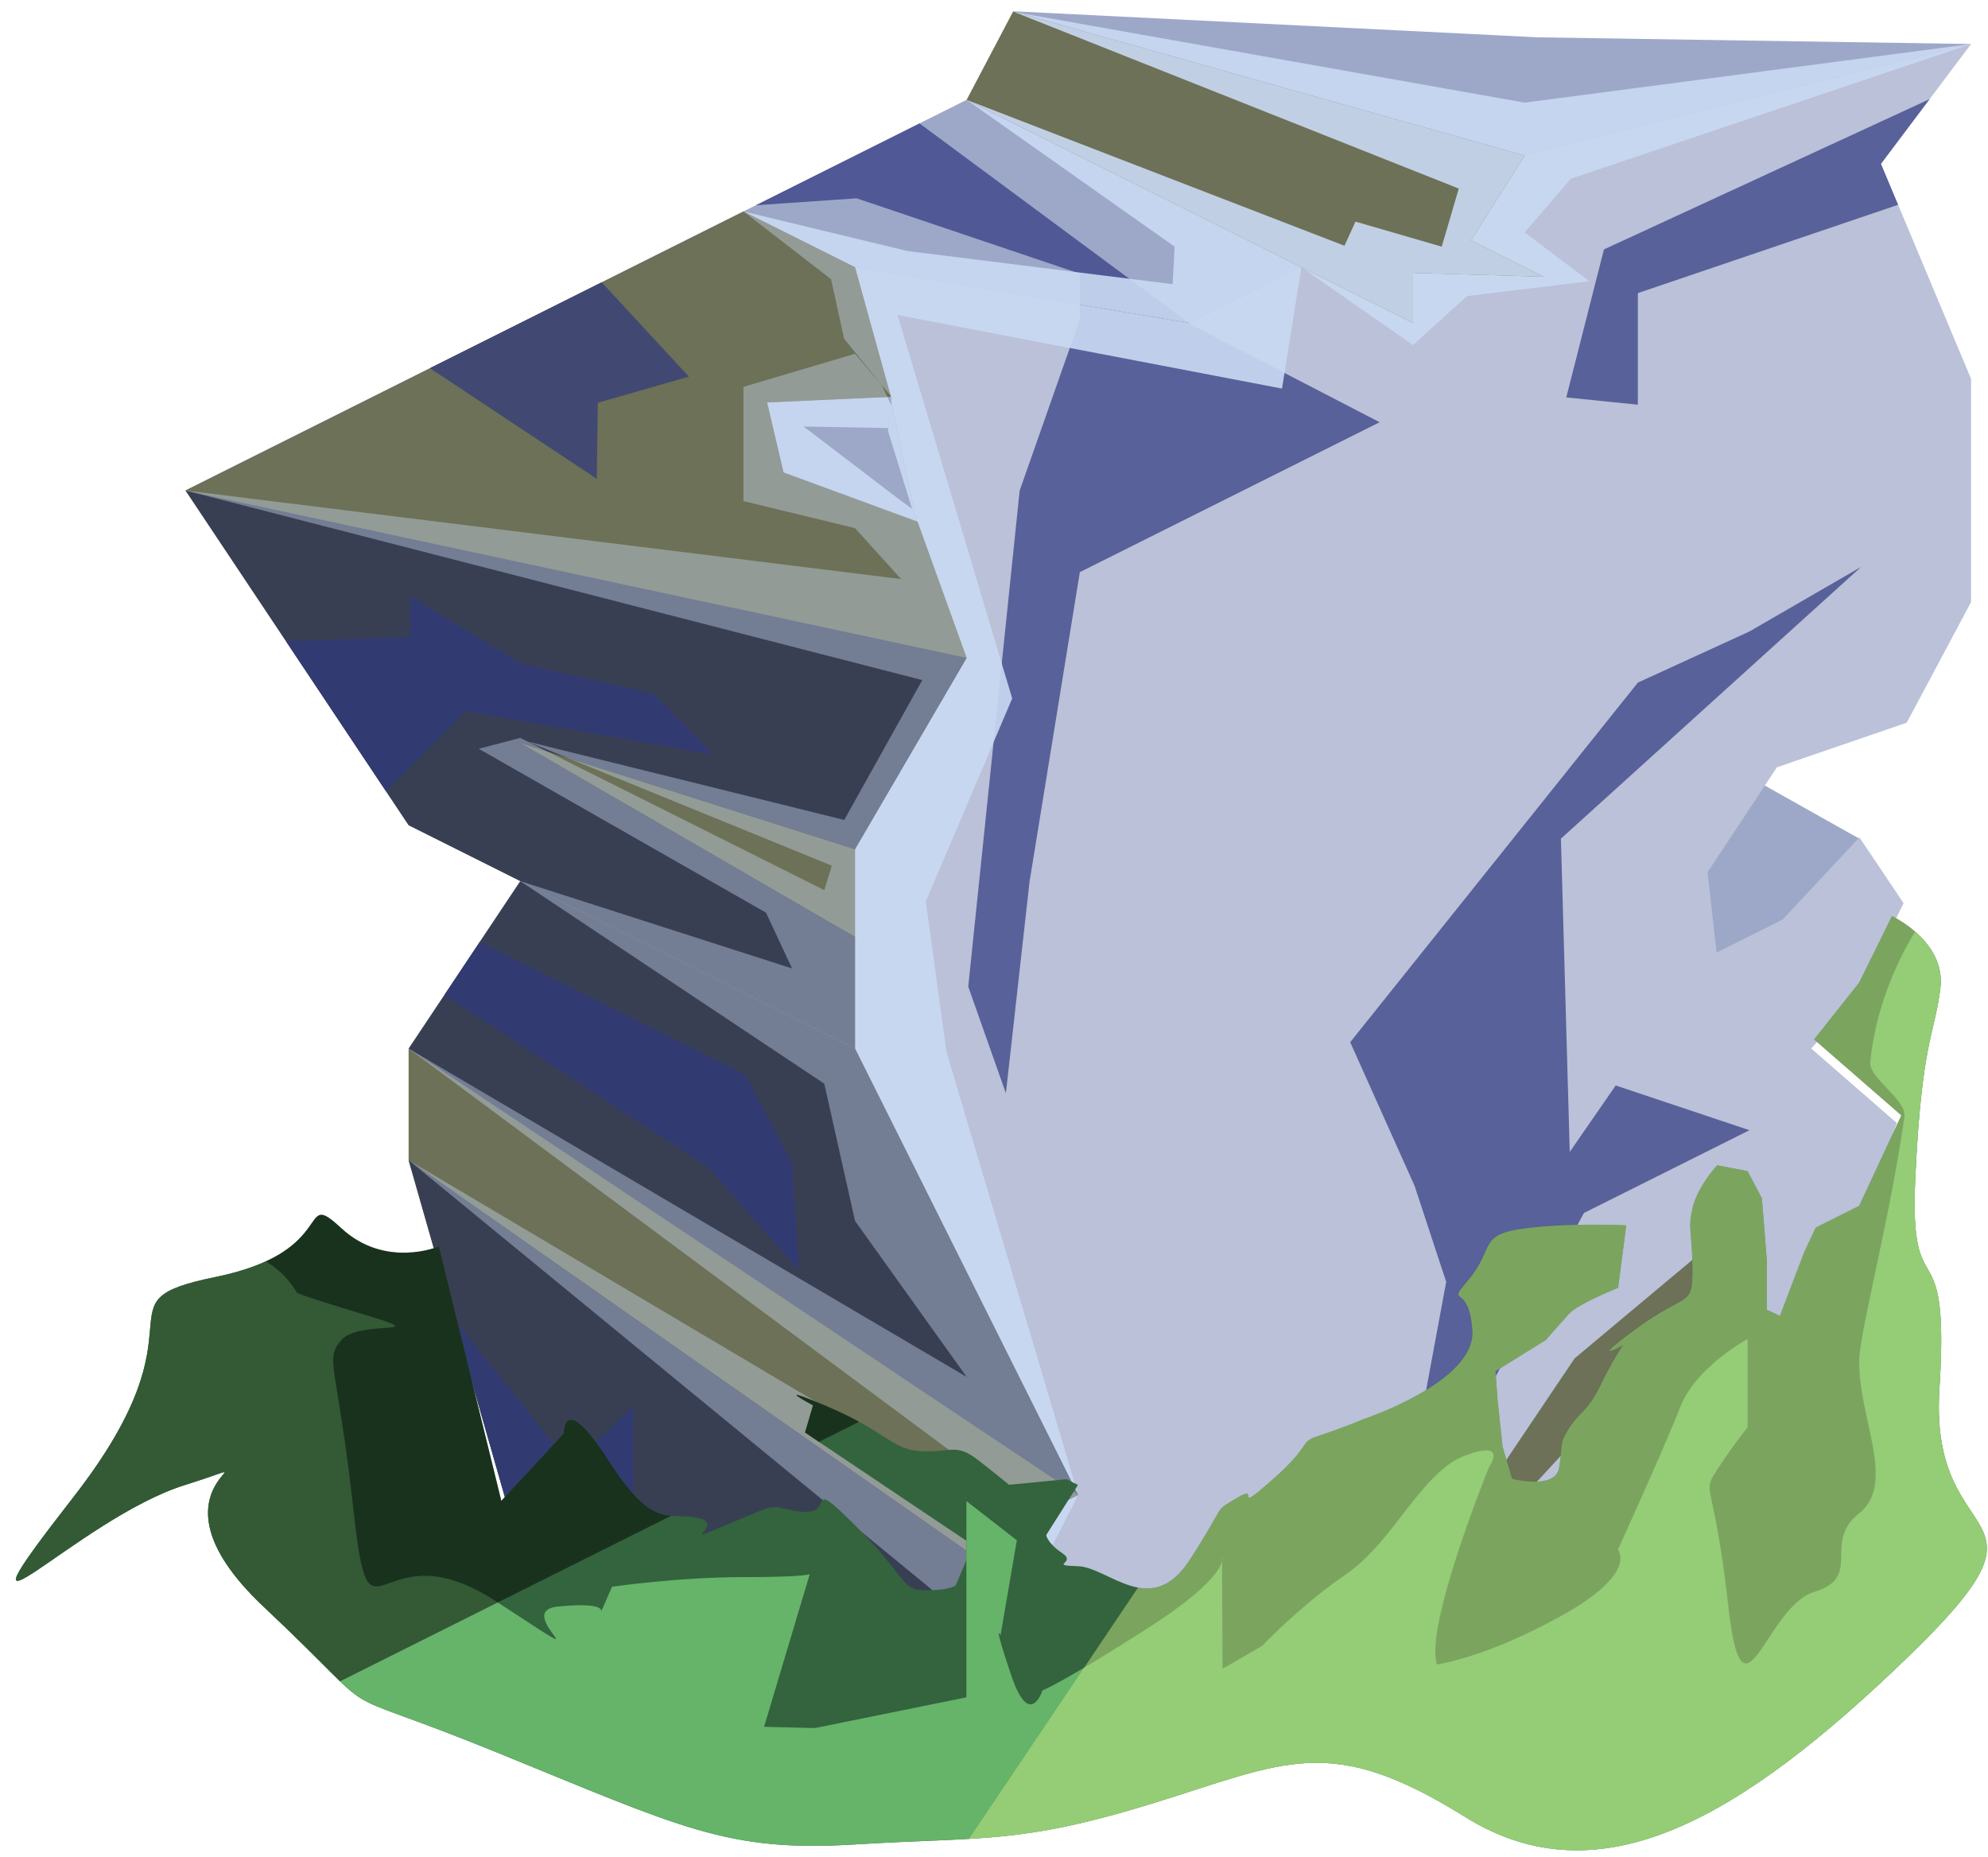 <?xml version="1.0" encoding="UTF-8" standalone="no"?><!DOCTYPE svg PUBLIC "-//W3C//DTD SVG 1.1//EN" "http://www.w3.org/Graphics/SVG/1.1/DTD/svg11.dtd"><svg width="100%" height="100%" viewBox="0 0 91 85" version="1.1" xmlns="http://www.w3.org/2000/svg" xmlns:xlink="http://www.w3.org/1999/xlink" xml:space="preserve" xmlns:serif="http://www.serif.com/" style="fill-rule:evenodd;clip-rule:evenodd;stroke-linejoin:round;stroke-miterlimit:1.414;"><g id="Runestone_grass_runes_4"><g id="F_Runestone_runes_4"><g><g><path d="M70.401,1.709l19.823,0.306l-20.435,5.108l-23.435,-6.609l24.047,1.195Z" style="fill:#9da8c9;"/><clipPath id="_clip1"><path d="M70.401,1.709l19.823,0.306l-20.435,5.108l-23.435,-6.609l24.047,1.195Z"/></clipPath><g clip-path="url(#_clip1)"><path d="M46.428,0.551l23.361,4.147l20.435,-2.683l-18.32,6.165l-2.115,2.453l2.953,2.237l-5.594,0.683l-2.467,2.241l-5.109,-3.562l-0.889,5.553l-17.597,-3.367l5.247,17.548l-3.954,9.296l0.944,6.876l6.032,20.288l-2.081,4.067l0.64,5.429l-24.101,-6.942l20.434,3.567l-1.613,-1.807l-23.93,-19.64l24.705,14.651l1.548,-0.258l-26.253,-19.501l25.543,15.028l-5.109,-7.14l-1.407,-6.28l-13.918,-9.271l12.442,3.996l-1.19,-2.552l-13.152,-7.503l1.9,-0.497l13.918,6.967l0.344,-1.118l-13.931,-5.683l14.501,3.589l3.571,-6.401l-33.729,-8.678l32.759,4.054l-2.108,-2.33l-5.108,-1.238l0,-5.23l5.108,-1.514l1.699,1.999l-0.177,1.401l-3.876,-0.07l4.298,3.277l0.67,0.493l-1.11,-3.583l0.151,-1.17l-0.431,-0.908l-1.725,-2.127l-0.595,-2.723l-4.012,-3.102l7.516,1.812l12.133,1.516l0.088,-1.718l-9.52,-6.719l17.295,6.678l0.505,-1.104l3.947,1.145l0.78,-2.657l-20.346,-8.08Z" style="fill:#cadaf3;fill-opacity:0.9;"/></g><path d="M69.789,68.426l-5.108,-2.555l10.217,-15.325l5.87,4.799l-3.315,6.695l-7.664,6.386Z" style="fill:#6c7157;"/><clipPath id="_clip2"><path d="M69.789,68.426l-5.108,-2.555l10.217,-15.325l5.87,4.799l-3.315,6.695l-7.664,6.386Z"/></clipPath><g clip-path="url(#_clip2)"><path d="M46.428,0.551l23.361,4.147l20.435,-2.683l-18.32,6.165l-2.115,2.453l2.953,2.237l-5.594,0.683l-2.467,2.241l-5.109,-3.562l-0.889,5.553l-17.597,-3.367l5.247,17.548l-3.954,9.296l0.944,6.876l6.032,20.288l-2.081,4.067l0.64,5.429l-24.101,-6.942l20.434,3.567l-1.613,-1.807l-23.93,-19.64l24.705,14.651l1.548,-0.258l-26.253,-19.501l25.543,15.028l-5.109,-7.14l-1.407,-6.28l-13.918,-9.271l12.442,3.996l-1.19,-2.552l-13.152,-7.503l1.9,-0.497l13.918,6.967l0.344,-1.118l-13.931,-5.683l14.501,3.589l3.571,-6.401l-33.729,-8.678l32.759,4.054l-2.108,-2.33l-5.108,-1.238l0,-5.23l5.108,-1.514l1.699,1.999l-0.177,1.401l-3.876,-0.07l4.298,3.277l0.67,0.493l-1.11,-3.583l0.151,-1.17l-0.431,-0.908l-1.725,-2.127l-0.595,-2.723l-4.012,-3.102l7.516,1.812l12.133,1.516l0.088,-1.718l-9.52,-6.719l17.295,6.678l0.505,-1.104l3.947,1.145l0.78,-2.657l-20.346,-8.08Z" style="fill:#cadaf3;fill-opacity:0.9;"/></g><path d="M85.115,38.388l-7.795,-4.379l-8.181,4.091l10.868,8.417l5.108,-8.129Z" style="fill:#9da8c9;"/><clipPath id="_clip3"><path d="M85.115,38.388l-7.795,-4.379l-8.181,4.091l10.868,8.417l5.108,-8.129Z"/></clipPath><g clip-path="url(#_clip3)"><path d="M46.428,0.551l23.361,4.147l20.435,-2.683l-18.32,6.165l-2.115,2.453l2.953,2.237l-5.594,0.683l-2.467,2.241l-5.109,-3.562l-0.889,5.553l-17.597,-3.367l5.247,17.548l-3.954,9.296l0.944,6.876l6.032,20.288l-2.081,4.067l0.64,5.429l-24.101,-6.942l20.434,3.567l-1.613,-1.807l-23.93,-19.64l24.705,14.651l1.548,-0.258l-26.253,-19.501l25.543,15.028l-5.109,-7.14l-1.407,-6.28l-13.918,-9.271l12.442,3.996l-1.19,-2.552l-13.152,-7.503l1.9,-0.497l13.918,6.967l0.344,-1.118l-13.931,-5.683l14.501,3.589l3.571,-6.401l-33.729,-8.678l32.759,4.054l-2.108,-2.33l-5.108,-1.238l0,-5.23l5.108,-1.514l1.699,1.999l-0.177,1.401l-3.876,-0.07l4.298,3.277l0.67,0.493l-1.11,-3.583l0.151,-1.17l-0.431,-0.908l-1.725,-2.127l-0.595,-2.723l-4.012,-3.102l7.516,1.812l12.133,1.516l0.088,-1.718l-9.52,-6.719l17.295,6.678l0.505,-1.104l3.947,1.145l0.78,-2.657l-20.346,-8.08Z" style="fill:#cadaf3;fill-opacity:0.9;"/></g><path d="M44.247,4.569l-10.217,5.109l-25.543,12.771l28.07,3.818l6.39,1.254l11.517,-12.735l5.108,-2.554l-15.325,-7.663Z" style="fill:#9da8c9;"/><clipPath id="_clip4"><path d="M44.247,4.569l-10.217,5.109l-25.543,12.771l28.07,3.818l6.39,1.254l11.517,-12.735l5.108,-2.554l-15.325,-7.663Z"/></clipPath><g clip-path="url(#_clip4)"><path d="M68.484,76.582l-1.96,-9.996l5.98,-11.069l7.576,-3.788l-6.122,-2.047l-2.104,3.042l-0.404,-14.339l13.739,-12.437l-5.109,2.955l-5.108,2.34l-13.167,16.457l2.95,6.583l1.444,4.387l-1.444,7.793l-11.562,8.927l-13.981,3.141l-20.434,-3.325l20.434,-3.043l-10.217,-1.636l0,-6.158l-2.863,2.709l-7.354,-9.236l-3.729,-15.762l17.401,11.376l4.122,4.701l-0.319,-4.949l-2.149,-4.034l-13.6,-6.799l-4.271,-4.699l5.058,-5.125l11.418,1.995l-2.774,-2.782l-6.048,-1.383l-5.109,-3.079l0,1.847l-6.385,0.23l-7.388,-6.524l12.023,-7.761l10.29,6.822l0.045,-3.48l4.17,-1.198l-6.633,-7.176l14.312,-0.985l10.217,3.448l0,2.093l-2.754,7.837l-2.354,22.703l1.723,4.878l1.082,-9.676l2.303,-14.174l13.722,-6.861l-8.613,-4.461l-13.525,-10.013l8.416,-9.316l19.412,4.597l29.873,-0.389l-25.294,11.673l-1.724,6.773l3.276,0.334l0,-5.108l15.325,-5.2l19.256,-12.091l-80.558,-4.781l-32.159,44.306l19.563,50.65l52.085,-9.717" style="fill:#303880;fill-opacity:0.7;"/><path d="M46.428,0.551l23.361,4.147l20.435,-2.683l-18.32,6.165l-2.115,2.453l2.953,2.237l-5.594,0.683l-2.467,2.241l-5.109,-3.562l-0.889,5.553l-17.597,-3.367l5.247,17.548l-3.954,9.296l0.944,6.876l6.032,20.288l-2.081,4.067l0.64,5.429l-24.101,-6.942l20.434,3.567l-1.613,-1.807l-23.93,-19.64l24.705,14.651l1.548,-0.258l-26.253,-19.501l25.543,15.028l-5.109,-7.14l-1.407,-6.28l-13.918,-9.271l12.442,3.996l-1.19,-2.552l-13.152,-7.503l1.9,-0.497l13.918,6.967l0.344,-1.118l-13.931,-5.683l14.501,3.589l3.571,-6.401l-33.729,-8.678l32.759,4.054l-2.108,-2.33l-5.108,-1.238l0,-5.23l5.108,-1.514l1.699,1.999l-0.177,1.401l-3.876,-0.07l4.298,3.277l0.67,0.493l-1.11,-3.583l0.151,-1.17l-0.431,-0.908l-1.725,-2.127l-0.595,-2.723l-4.012,-3.102l7.516,1.812l12.133,1.516l0.088,-1.718l-9.52,-6.719l17.295,6.678l0.505,-1.104l3.947,1.145l0.78,-2.657l-20.346,-8.08Z" style="fill:#cadaf3;fill-opacity:0.9;"/></g><path d="M90.224,2.015l-20.435,5.108l-10.217,5.109l-5.108,2.554l-15.326,-2.554l-8.821,6.915l6.238,7.119l-14.466,7.033l17.049,14.693l5.109,12.771l-5.109,-2.554l5.109,12.771l3.753,6.985l2.172,-2.84l9.4,-1.591l7.326,-3.662l5.179,-7.699l7.93,-6.634l-5.109,7.345l-5.109,5.542l13.113,-6.557l3.926,-10.467l-3.918,-3.41l2.205,-2.555l2.02,-4.098l-2.02,-3.012l-3.515,3.759l-3.025,1.513l-0.411,-3.678l3.174,-4.803l5.941,-2.04l2.945,-5.521l0,-10.217l-4.124,-9.84l4.124,-5.485Z" style="fill:#bac1d8;"/><clipPath id="_clip5"><path d="M90.224,2.015l-20.435,5.108l-10.217,5.109l-5.108,2.554l-15.326,-2.554l-8.821,6.915l6.238,7.119l-14.466,7.033l17.049,14.693l5.109,12.771l-5.109,-2.554l5.109,12.771l3.753,6.985l2.172,-2.84l9.4,-1.591l7.326,-3.662l5.179,-7.699l7.93,-6.634l-5.109,7.345l-5.109,5.542l13.113,-6.557l3.926,-10.467l-3.918,-3.41l2.205,-2.555l2.02,-4.098l-2.02,-3.012l-3.515,3.759l-3.025,1.513l-0.411,-3.678l3.174,-4.803l5.941,-2.04l2.945,-5.521l0,-10.217l-4.124,-9.84l4.124,-5.485Z"/></clipPath><g clip-path="url(#_clip5)"><path d="M68.484,76.582l-1.96,-9.996l5.98,-11.069l7.576,-3.788l-6.122,-2.047l-2.104,3.042l-0.404,-14.339l13.739,-12.437l-5.109,2.955l-5.108,2.34l-13.167,16.457l2.95,6.583l1.444,4.387l-1.444,7.793l-11.562,8.927l-13.981,3.141l-20.434,-3.325l20.434,-3.043l-10.217,-1.636l0,-6.158l-2.863,2.709l-7.354,-9.236l-3.729,-15.762l17.401,11.376l4.122,4.701l-0.319,-4.949l-2.149,-4.034l-13.6,-6.799l-4.271,-4.699l5.058,-5.125l11.418,1.995l-2.774,-2.782l-6.048,-1.383l-5.109,-3.079l0,1.847l-6.385,0.23l-7.388,-6.524l12.023,-7.761l10.29,6.822l0.045,-3.48l4.17,-1.198l-6.633,-7.176l14.312,-0.985l10.217,3.448l0,2.093l-2.754,7.837l-2.354,22.703l1.723,4.878l1.082,-9.676l2.303,-14.174l13.722,-6.861l-8.613,-4.461l-13.525,-10.013l8.416,-9.316l19.412,4.597l29.873,-0.389l-25.294,11.673l-1.724,6.773l3.276,0.334l0,-5.108l15.325,-5.2l19.256,-12.091l-80.558,-4.781l-32.159,44.306l19.563,50.65l52.085,-9.717" style="fill:#303880;fill-opacity:0.7;"/><path d="M46.428,0.551l23.361,4.147l20.435,-2.683l-18.32,6.165l-2.115,2.453l2.953,2.237l-5.594,0.683l-2.467,2.241l-5.109,-3.562l-0.889,5.553l-17.597,-3.367l5.247,17.548l-3.954,9.296l0.944,6.876l6.032,20.288l-2.081,4.067l0.64,5.429l-24.101,-6.942l20.434,3.567l-1.613,-1.807l-23.93,-19.64l24.705,14.651l1.548,-0.258l-26.253,-19.501l25.543,15.028l-5.109,-7.14l-1.407,-6.28l-13.918,-9.271l12.442,3.996l-1.19,-2.552l-13.152,-7.503l1.9,-0.497l13.918,6.967l0.344,-1.118l-13.931,-5.683l14.501,3.589l3.571,-6.401l-33.729,-8.678l32.759,4.054l-2.108,-2.33l-5.108,-1.238l0,-5.23l5.108,-1.514l1.699,1.999l-0.177,1.401l-3.876,-0.07l4.298,3.277l0.67,0.493l-1.11,-3.583l0.151,-1.17l-0.431,-0.908l-1.725,-2.127l-0.595,-2.723l-4.012,-3.102l7.516,1.812l12.133,1.516l0.088,-1.718l-9.52,-6.719l17.295,6.678l0.505,-1.104l3.947,1.145l0.78,-2.657l-20.346,-8.08Z" style="fill:#cadaf3;fill-opacity:0.9;"/></g><path d="M40.74,18.141l1.208,5.713l-13.027,0.651l1.895,-9.161l6.491,1.081l3.433,1.716Z" style="fill:#9da8c9;"/><clipPath id="_clip6"><path d="M40.74,18.141l1.208,5.713l-13.027,0.651l1.895,-9.161l6.491,1.081l3.433,1.716Z"/></clipPath><g clip-path="url(#_clip6)"><path d="M46.428,0.551l23.361,4.147l20.435,-2.683l-18.32,6.165l-2.115,2.453l2.953,2.237l-5.594,0.683l-2.467,2.241l-5.109,-3.562l-0.889,5.553l-17.597,-3.367l5.247,17.548l-3.954,9.296l0.944,6.876l6.032,20.288l-2.081,4.067l0.64,5.429l-24.101,-6.942l20.434,3.567l-1.613,-1.807l-23.93,-19.64l24.705,14.651l1.548,-0.258l-26.253,-19.501l25.543,15.028l-5.109,-7.14l-1.407,-6.28l-13.918,-9.271l12.442,3.996l-1.19,-2.552l-13.152,-7.503l1.9,-0.497l13.918,6.967l0.344,-1.118l-13.931,-5.683l14.501,3.589l3.571,-6.401l-33.729,-8.678l32.759,4.054l-2.108,-2.33l-5.108,-1.238l0,-5.23l5.108,-1.514l1.699,1.999l-0.177,1.401l-3.876,-0.07l4.298,3.277l0.67,0.493l-1.11,-3.583l0.151,-1.17l-0.431,-0.908l-1.725,-2.127l-0.595,-2.723l-4.012,-3.102l7.516,1.812l12.133,1.516l0.088,-1.718l-9.52,-6.719l17.295,6.678l0.505,-1.104l3.947,1.145l0.78,-2.657l-20.346,-8.08Z" style="fill:#cadaf3;fill-opacity:0.9;"/></g><path d="M39.138,38.799l0,4.084l-18.261,-6.195l-0.81,-9.812l19.071,11.923Z" style="fill:#6c7157;"/><clipPath id="_clip7"><path d="M39.138,38.799l0,4.084l-18.261,-6.195l-0.81,-9.812l19.071,11.923Z"/></clipPath><g clip-path="url(#_clip7)"><path d="M46.428,0.551l23.361,4.147l20.435,-2.683l-18.32,6.165l-2.115,2.453l2.953,2.237l-5.594,0.683l-2.467,2.241l-5.109,-3.562l-0.889,5.553l-17.597,-3.367l5.247,17.548l-3.954,9.296l0.944,6.876l6.032,20.288l-2.081,4.067l0.64,5.429l-24.101,-6.942l20.434,3.567l-1.613,-1.807l-23.93,-19.64l24.705,14.651l1.548,-0.258l-26.253,-19.501l25.543,15.028l-5.109,-7.14l-1.407,-6.28l-13.918,-9.271l12.442,3.996l-1.19,-2.552l-13.152,-7.503l1.9,-0.497l13.918,6.967l0.344,-1.118l-13.931,-5.683l14.501,3.589l3.571,-6.401l-33.729,-8.678l32.759,4.054l-2.108,-2.33l-5.108,-1.238l0,-5.23l5.108,-1.514l1.699,1.999l-0.177,1.401l-3.876,-0.07l4.298,3.277l0.67,0.493l-1.11,-3.583l0.151,-1.17l-0.431,-0.908l-1.725,-2.127l-0.595,-2.723l-4.012,-3.102l7.516,1.812l12.133,1.516l0.088,-1.718l-9.52,-6.719l17.295,6.678l0.505,-1.104l3.947,1.145l0.78,-2.657l-20.346,-8.08Z" style="fill:#cadaf3;fill-opacity:0.4;"/></g><path d="M34.03,9.678l5.108,2.554l1.644,5.93l-5.669,0.256l0.752,3.208l6.135,2.254l2.247,6.232l-35.76,-7.663l25.543,-12.771Z" style="fill:#6c7157;"/><clipPath id="_clip8"><path d="M34.03,9.678l5.108,2.554l1.644,5.93l-5.669,0.256l0.752,3.208l6.135,2.254l2.247,6.232l-35.76,-7.663l25.543,-12.771Z"/></clipPath><g clip-path="url(#_clip8)"><path d="M68.484,76.582l-1.96,-9.996l5.98,-11.069l7.576,-3.788l-6.122,-2.047l-2.104,3.042l-0.404,-14.339l13.739,-12.437l-5.109,2.955l-5.108,2.34l-13.167,16.457l2.95,6.583l1.444,4.387l-1.444,7.793l-11.562,8.927l-13.981,3.141l-20.434,-3.325l20.434,-3.043l-10.217,-1.636l0,-6.158l-2.863,2.709l-7.354,-9.236l-3.729,-15.762l17.401,11.376l4.122,4.701l-0.319,-4.949l-2.149,-4.034l-13.6,-6.799l-4.271,-4.699l5.058,-5.125l11.418,1.995l-2.774,-2.782l-6.048,-1.383l-5.109,-3.079l0,1.847l-6.385,0.23l-7.388,-6.524l12.023,-7.761l10.29,6.822l0.045,-3.48l4.17,-1.198l-6.633,-7.176l14.312,-0.985l10.217,3.448l0,2.093l-2.754,7.837l-2.354,22.703l1.723,4.878l1.082,-9.676l2.303,-14.174l13.722,-6.861l-8.613,-4.461l-13.525,-10.013l8.416,-9.316l19.412,4.597l29.873,-0.389l-25.294,11.673l-1.724,6.773l3.276,0.334l0,-5.108l15.325,-5.2l19.256,-12.091l-80.558,-4.781l-32.159,44.306l19.563,50.65l52.085,-9.717" style="fill:#303880;fill-opacity:0.7;"/><path d="M46.428,0.551l23.361,4.147l20.435,-2.683l-18.32,6.165l-2.115,2.453l2.953,2.237l-5.594,0.683l-2.467,2.241l-5.109,-3.562l-0.889,5.553l-17.597,-3.367l5.247,17.548l-3.954,9.296l0.944,6.876l6.032,20.288l-2.081,4.067l0.64,5.429l-24.101,-6.942l20.434,3.567l-1.613,-1.807l-23.93,-19.64l24.705,14.651l1.548,-0.258l-26.253,-19.501l25.543,15.028l-5.109,-7.14l-1.407,-6.28l-13.918,-9.271l12.442,3.996l-1.19,-2.552l-13.152,-7.503l1.9,-0.497l13.918,6.967l0.344,-1.118l-13.931,-5.683l14.501,3.589l3.571,-6.401l-33.729,-8.678l32.759,4.054l-2.108,-2.33l-5.108,-1.238l0,-5.23l5.108,-1.514l1.699,1.999l-0.177,1.401l-3.876,-0.07l4.298,3.277l0.67,0.493l-1.11,-3.583l0.151,-1.17l-0.431,-0.908l-1.725,-2.127l-0.595,-2.723l-4.012,-3.102l7.516,1.812l12.133,1.516l0.088,-1.718l-9.52,-6.719l17.295,6.678l0.505,-1.104l3.947,1.145l0.78,-2.657l-20.346,-8.08Z" style="fill:#cadaf3;fill-opacity:0.4;"/></g><path d="M8.487,22.449l35.76,7.663l-5.109,8.757l-15.325,-4.866l15.325,8.88l0,5.109l-20.434,-10.218l-5.108,-7.662l-5.109,-7.663Z" style="fill:#393f53;"/><clipPath id="_clip9"><path d="M8.487,22.449l35.76,7.663l-5.109,8.757l-15.325,-4.866l15.325,8.88l0,5.109l-20.434,-10.218l-5.108,-7.662l-5.109,-7.663Z"/></clipPath><g clip-path="url(#_clip9)"><path d="M68.484,76.582l-1.96,-9.996l5.98,-11.069l7.576,-3.788l-6.122,-2.047l-2.104,3.042l-0.404,-14.339l13.739,-12.437l-5.109,2.955l-5.108,2.34l-13.167,16.457l2.95,6.583l1.444,4.387l-1.444,7.793l-11.562,8.927l-13.981,3.141l-20.434,-3.325l20.434,-3.043l-10.217,-1.636l0,-6.158l-2.863,2.709l-7.354,-9.236l-3.729,-15.762l17.401,11.376l4.122,4.701l-0.319,-4.949l-2.149,-4.034l-13.6,-6.799l-4.271,-4.699l5.058,-5.125l11.418,1.995l-2.774,-2.782l-6.048,-1.383l-5.109,-3.079l0,1.847l-6.385,0.23l-7.388,-6.524l12.023,-7.761l10.29,6.822l0.045,-3.48l4.17,-1.198l-6.633,-7.176l14.312,-0.985l10.217,3.448l0,2.093l-2.754,7.837l-2.354,22.703l1.723,4.878l1.082,-9.676l2.303,-14.174l13.722,-6.861l-8.613,-4.461l-13.525,-10.013l8.416,-9.316l19.412,4.597l29.873,-0.389l-25.294,11.673l-1.724,6.773l3.276,0.334l0,-5.108l15.325,-5.2l19.256,-12.091l-80.558,-4.781l-32.159,44.306l19.563,50.65l52.085,-9.717" style="fill:#303880;fill-opacity:0.7;"/><path d="M46.428,0.551l23.361,4.147l20.435,-2.683l-18.32,6.165l-2.115,2.453l2.953,2.237l-5.594,0.683l-2.467,2.241l-5.109,-3.562l-0.889,5.553l-17.597,-3.367l5.247,17.548l-3.954,9.296l0.944,6.876l6.032,20.288l-2.081,4.067l0.64,5.429l-24.101,-6.942l20.434,3.567l-1.613,-1.807l-23.93,-19.64l24.705,14.651l1.548,-0.258l-26.253,-19.501l25.543,15.028l-5.109,-7.14l-1.407,-6.28l-13.918,-9.271l12.442,3.996l-1.19,-2.552l-13.152,-7.503l1.9,-0.497l13.918,6.967l0.344,-1.118l-13.931,-5.683l14.501,3.589l3.571,-6.401l-33.729,-8.678l32.759,4.054l-2.108,-2.33l-5.108,-1.238l0,-5.23l5.108,-1.514l1.699,1.999l-0.177,1.401l-3.876,-0.07l4.298,3.277l0.67,0.493l-1.11,-3.583l0.151,-1.17l-0.431,-0.908l-1.725,-2.127l-0.595,-2.723l-4.012,-3.102l7.516,1.812l12.133,1.516l0.088,-1.718l-9.52,-6.719l17.295,6.678l0.505,-1.104l3.947,1.145l0.78,-2.657l-20.346,-8.08Z" style="fill:#cadaf3;fill-opacity:0.4;"/></g><path d="M47.871,77.9l-24.058,-6.92l-5.109,-17.88l0,-5.108l30.651,20.434l-5.108,2.554l3.624,6.92Z" style="fill:#6c7157;"/><clipPath id="_clip10"><path d="M47.871,77.9l-24.058,-6.92l-5.109,-17.88l0,-5.108l30.651,20.434l-5.108,2.554l3.624,6.92Z"/></clipPath><g clip-path="url(#_clip10)"><path d="M46.428,0.551l23.361,4.147l20.435,-2.683l-18.32,6.165l-2.115,2.453l2.953,2.237l-5.594,0.683l-2.467,2.241l-5.109,-3.562l-0.889,5.553l-17.597,-3.367l5.247,17.548l-3.954,9.296l0.944,6.876l6.032,20.288l-2.081,4.067l0.64,5.429l-24.101,-6.942l20.434,3.567l-1.613,-1.807l-23.93,-19.64l24.705,14.651l1.548,-0.258l-26.253,-19.501l25.543,15.028l-5.109,-7.14l-1.407,-6.28l-13.918,-9.271l12.442,3.996l-1.19,-2.552l-13.152,-7.503l1.9,-0.497l13.918,6.967l0.344,-1.118l-13.931,-5.683l14.501,3.589l3.571,-6.401l-33.729,-8.678l32.759,4.054l-2.108,-2.33l-5.108,-1.238l0,-5.23l5.108,-1.514l1.699,1.999l-0.177,1.401l-3.876,-0.07l4.298,3.277l0.67,0.493l-1.11,-3.583l0.151,-1.17l-0.431,-0.908l-1.725,-2.127l-0.595,-2.723l-4.012,-3.102l7.516,1.812l12.133,1.516l0.088,-1.718l-9.52,-6.719l17.295,6.678l0.505,-1.104l3.947,1.145l0.78,-2.657l-20.346,-8.08Z" style="fill:#cadaf3;fill-opacity:0.4;"/></g><path d="M18.704,37.774l5.109,2.555l-5.109,7.663l30.651,20.434l-10.217,-20.434l-20.434,-10.218Z" style="fill:#393f53;"/><clipPath id="_clip11"><path d="M18.704,37.774l5.109,2.555l-5.109,7.663l30.651,20.434l-10.217,-20.434l-20.434,-10.218Z"/></clipPath><g clip-path="url(#_clip11)"><path d="M68.484,76.582l-1.96,-9.996l5.98,-11.069l7.576,-3.788l-6.122,-2.047l-2.104,3.042l-0.404,-14.339l13.739,-12.437l-5.109,2.955l-5.108,2.34l-13.167,16.457l2.95,6.583l1.444,4.387l-1.444,7.793l-11.562,8.927l-13.981,3.141l-20.434,-3.325l20.434,-3.043l-10.217,-1.636l0,-6.158l-2.863,2.709l-7.354,-9.236l-3.729,-15.762l17.401,11.376l4.122,4.701l-0.319,-4.949l-2.149,-4.034l-13.6,-6.799l-4.271,-4.699l5.058,-5.125l11.418,1.995l-2.774,-2.782l-6.048,-1.383l-5.109,-3.079l0,1.847l-6.385,0.23l-7.388,-6.524l12.023,-7.761l10.29,6.822l0.045,-3.48l4.17,-1.198l-6.633,-7.176l14.312,-0.985l10.217,3.448l0,2.093l-2.754,7.837l-2.354,22.703l1.723,4.878l1.082,-9.676l2.303,-14.174l13.722,-6.861l-8.613,-4.461l-13.525,-10.013l8.416,-9.316l19.412,4.597l29.873,-0.389l-25.294,11.673l-1.724,6.773l3.276,0.334l0,-5.108l15.325,-5.2l19.256,-12.091l-80.558,-4.781l-32.159,44.306l19.563,50.65l52.085,-9.717" style="fill:#303880;fill-opacity:0.7;"/><path d="M46.428,0.551l23.361,4.147l20.435,-2.683l-18.32,6.165l-2.115,2.453l2.953,2.237l-5.594,0.683l-2.467,2.241l-5.109,-3.562l-0.889,5.553l-17.597,-3.367l5.247,17.548l-3.954,9.296l0.944,6.876l6.032,20.288l-2.081,4.067l0.64,5.429l-24.101,-6.942l20.434,3.567l-1.613,-1.807l-23.93,-19.64l24.705,14.651l1.548,-0.258l-26.253,-19.501l25.543,15.028l-5.109,-7.14l-1.407,-6.28l-13.918,-9.271l12.442,3.996l-1.19,-2.552l-13.152,-7.503l1.9,-0.497l13.918,6.967l0.344,-1.118l-13.931,-5.683l14.501,3.589l3.571,-6.401l-33.729,-8.678l32.759,4.054l-2.108,-2.33l-5.108,-1.238l0,-5.23l5.108,-1.514l1.699,1.999l-0.177,1.401l-3.876,-0.07l4.298,3.277l0.67,0.493l-1.11,-3.583l0.151,-1.17l-0.431,-0.908l-1.725,-2.127l-0.595,-2.723l-4.012,-3.102l7.516,1.812l12.133,1.516l0.088,-1.718l-9.52,-6.719l17.295,6.678l0.505,-1.104l3.947,1.145l0.78,-2.657l-20.346,-8.08Z" style="fill:#cadaf3;fill-opacity:0.4;"/></g><path d="M18.704,53.1l25.543,17.88l3.205,6.711l-23.639,-6.711l-5.109,-17.88Z" style="fill:#393f53;"/><clipPath id="_clip12"><path d="M18.704,53.1l25.543,17.88l3.205,6.711l-23.639,-6.711l-5.109,-17.88Z"/></clipPath><g clip-path="url(#_clip12)"><path d="M68.484,76.582l-1.96,-9.996l5.98,-11.069l7.576,-3.788l-6.122,-2.047l-2.104,3.042l-0.404,-14.339l13.739,-12.437l-5.109,2.955l-5.108,2.34l-13.167,16.457l2.95,6.583l1.444,4.387l-1.444,7.793l-11.562,8.927l-13.981,3.141l-20.434,-3.325l20.434,-3.043l-10.217,-1.636l0,-6.158l-2.863,2.709l-7.354,-9.236l-3.729,-15.762l17.401,11.376l4.122,4.701l-0.319,-4.949l-2.149,-4.034l-13.6,-6.799l-4.271,-4.699l5.058,-5.125l11.418,1.995l-2.774,-2.782l-6.048,-1.383l-5.109,-3.079l0,1.847l-6.385,0.23l-7.388,-6.524l12.023,-7.761l10.29,6.822l0.045,-3.48l4.17,-1.198l-6.633,-7.176l14.312,-0.985l10.217,3.448l0,2.093l-2.754,7.837l-2.354,22.703l1.723,4.878l1.082,-9.676l2.303,-14.174l13.722,-6.861l-8.613,-4.461l-13.525,-10.013l8.416,-9.316l19.412,4.597l29.873,-0.389l-25.294,11.673l-1.724,6.773l3.276,0.334l0,-5.108l15.325,-5.2l19.256,-12.091l-80.558,-4.781l-32.159,44.306l19.563,50.65l52.085,-9.717" style="fill:#303880;fill-opacity:0.7;"/><path d="M46.428,0.551l23.361,4.147l20.435,-2.683l-18.32,6.165l-2.115,2.453l2.953,2.237l-5.594,0.683l-2.467,2.241l-5.109,-3.562l-0.889,5.553l-17.597,-3.367l5.247,17.548l-3.954,9.296l0.944,6.876l6.032,20.288l-2.081,4.067l0.64,5.429l-24.101,-6.942l20.434,3.567l-1.613,-1.807l-23.93,-19.64l24.705,14.651l1.548,-0.258l-26.253,-19.501l25.543,15.028l-5.109,-7.14l-1.407,-6.28l-13.918,-9.271l12.442,3.996l-1.19,-2.552l-13.152,-7.503l1.9,-0.497l13.918,6.967l0.344,-1.118l-13.931,-5.683l14.501,3.589l3.571,-6.401l-33.729,-8.678l32.759,4.054l-2.108,-2.33l-5.108,-1.238l0,-5.23l5.108,-1.514l1.699,1.999l-0.177,1.401l-3.876,-0.07l4.298,3.277l0.67,0.493l-1.11,-3.583l0.151,-1.17l-0.431,-0.908l-1.725,-2.127l-0.595,-2.723l-4.012,-3.102l7.516,1.812l12.133,1.516l0.088,-1.718l-9.52,-6.719l17.295,6.678l0.505,-1.104l3.947,1.145l0.78,-2.657l-20.346,-8.08Z" style="fill:#cadaf3;fill-opacity:0.4;"/></g><path d="M46.375,0.525l-2.128,4.044l20.434,10.217l0,-2.296l5.974,0.175l-3.321,-1.661l2.455,-3.881l-23.414,-6.598Z" style="fill:#6c7157;"/><clipPath id="_clip13"><path d="M46.375,0.525l-2.128,4.044l20.434,10.217l0,-2.296l5.974,0.175l-3.321,-1.661l2.455,-3.881l-23.414,-6.598Z"/></clipPath><g clip-path="url(#_clip13)"><path d="M46.428,0.551l23.361,4.147l20.435,-2.683l-18.32,6.165l-2.115,2.453l2.953,2.237l-5.594,0.683l-2.467,2.241l-5.109,-3.562l-0.889,5.553l-17.597,-3.367l5.247,17.548l-3.954,9.296l0.944,6.876l6.032,20.288l-2.081,4.067l0.64,5.429l-24.101,-6.942l20.434,3.567l-1.613,-1.807l-23.93,-19.64l24.705,14.651l1.548,-0.258l-26.253,-19.501l25.543,15.028l-5.109,-7.14l-1.407,-6.28l-13.918,-9.271l12.442,3.996l-1.19,-2.552l-13.152,-7.503l1.9,-0.497l13.918,6.967l0.344,-1.118l-13.931,-5.683l14.501,3.589l3.571,-6.401l-33.729,-8.678l32.759,4.054l-2.108,-2.33l-5.108,-1.238l0,-5.23l5.108,-1.514l1.699,1.999l-0.177,1.401l-3.876,-0.07l4.298,3.277l0.67,0.493l-1.11,-3.583l0.151,-1.17l-0.431,-0.908l-1.725,-2.127l-0.595,-2.723l-4.012,-3.102l7.516,1.812l12.133,1.516l0.088,-1.718l-9.52,-6.719l17.295,6.678l0.505,-1.104l3.947,1.145l0.78,-2.657l-20.346,-8.08Z" style="fill:#cadaf3;fill-opacity:0.9;"/></g></g></g></g><path d="M86.606,41.93c0,0 2.482,1.152 2.212,3.309c-0.269,2.157 -0.855,2.424 -1.146,8.671c-0.292,6.246 1.599,1.94 1.103,9.665c-0.496,7.725 6.064,5.029 -1.485,12.308c-7.548,7.279 -14.018,11.143 -20.219,7.279c-6.201,-3.865 -8.178,-2.517 -14.288,-0.629c-6.111,1.887 -7.81,1.527 -13.656,1.887c-5.845,0.359 -7.93,-0.772 -16.368,-4.206c-8.438,-3.433 -4.574,-0.917 -10.685,-6.668c-6.111,-5.751 1.342,-7.119 -3.598,-5.581c-4.939,1.537 -11.478,8.726 -5.108,0.549c6.369,-8.178 0.8,-8.902 6.506,-10.068c5.705,-1.165 3.719,-4.114 5.745,-2.235c2.027,1.878 4.472,0.838 4.472,0.838l2.857,11.644l2.857,-3.082c0,0 -0.046,-2.024 2.025,1.197c2.07,3.22 2.672,2.385 4.096,2.665c1.425,0.279 -1.198,1.384 1.425,0.279c2.623,-1.104 1.69,-0.76 3.33,-0.564c1.639,0.196 0.079,-1.736 2.446,0.61c2.368,2.347 2.092,2.991 3.242,2.991c1.15,0 1.38,-0.23 1.38,-0.23l0.487,-1.15l0,-0.89l-7.388,-4.954l0.368,-1.242c0,0 -2.071,-1.104 0.644,0.046c2.715,1.15 2.978,2 4.342,2.058c1.363,0.059 1.547,-0.401 2.606,0.427c1.058,0.828 1.38,1.104 1.38,1.104l2.635,-0.254l0.521,0.261l-1.454,2.294c0,0 0.046,0.368 0.736,0.828c0.691,0.46 -0.68,0.552 0.718,0.598c1.399,0.046 3.344,2.438 5.109,-0.276c1.765,-2.715 1.029,-2.163 2.179,-2.853c1.151,-0.69 -0.322,0.874 1.611,-0.828c1.932,-1.702 1.15,-1.702 2.162,-2.025c1.012,-0.322 1.979,-0.736 1.979,-0.736c0,0 5.153,-1.702 5.015,-4.049c-0.138,-2.346 -1.289,-1.012 -0.138,-2.392c1.15,-1.38 0.388,-2.025 2.518,-2.301c2.129,-0.276 4.659,-0.138 4.659,-0.138l-0.368,2.853c0,0 -1.84,0.736 -2.254,1.196c-0.414,0.46 -1.058,1.196 -1.058,1.196l-2.301,1.427l0.092,1.288l0.23,2.163l0.437,1.473c0,0 1.993,0.533 2.158,-0.516c0.166,-1.049 -0.018,-1.049 0.442,-1.786c0.46,-0.736 0.874,-0.782 1.426,-1.932c0.552,-1.15 1.058,-1.886 1.058,-1.886c0,0 -1.725,0.966 0.587,-0.737c2.312,-1.702 2.588,-0.966 2.588,-2.668c0,-1.703 -0.23,-1.841 0,-2.853c0.23,-1.012 1.131,-1.971 1.131,-1.971l1.39,0.269l0.654,1.242l0.23,2.899l0,2.208l0.598,0.276l1.104,-2.898l0.534,-1.142l1.988,-0.995l1.93,-4.143l-3.992,-3.475l2.062,-2.599l1.502,-3.046" style="fill:#33643d;"/><clipPath id="_clip14"><path d="M86.606,41.93c0,0 2.482,1.152 2.212,3.309c-0.269,2.157 -0.855,2.424 -1.146,8.671c-0.292,6.246 1.599,1.94 1.103,9.665c-0.496,7.725 6.064,5.029 -1.485,12.308c-7.548,7.279 -14.018,11.143 -20.219,7.279c-6.201,-3.865 -8.178,-2.517 -14.288,-0.629c-6.111,1.887 -7.81,1.527 -13.656,1.887c-5.845,0.359 -7.93,-0.772 -16.368,-4.206c-8.438,-3.433 -4.574,-0.917 -10.685,-6.668c-6.111,-5.751 1.342,-7.119 -3.598,-5.581c-4.939,1.537 -11.478,8.726 -5.108,0.549c6.369,-8.178 0.8,-8.902 6.506,-10.068c5.705,-1.165 3.719,-4.114 5.745,-2.235c2.027,1.878 4.472,0.838 4.472,0.838l2.857,11.644l2.857,-3.082c0,0 -0.046,-2.024 2.025,1.197c2.07,3.22 2.672,2.385 4.096,2.665c1.425,0.279 -1.198,1.384 1.425,0.279c2.623,-1.104 1.69,-0.76 3.33,-0.564c1.639,0.196 0.079,-1.736 2.446,0.61c2.368,2.347 2.092,2.991 3.242,2.991c1.15,0 1.38,-0.23 1.38,-0.23l0.487,-1.15l0,-0.89l-7.388,-4.954l0.368,-1.242c0,0 -2.071,-1.104 0.644,0.046c2.715,1.15 2.978,2 4.342,2.058c1.363,0.059 1.547,-0.401 2.606,0.427c1.058,0.828 1.38,1.104 1.38,1.104l2.635,-0.254l0.521,0.261l-1.454,2.294c0,0 0.046,0.368 0.736,0.828c0.691,0.46 -0.68,0.552 0.718,0.598c1.399,0.046 3.344,2.438 5.109,-0.276c1.765,-2.715 1.029,-2.163 2.179,-2.853c1.151,-0.69 -0.322,0.874 1.611,-0.828c1.932,-1.702 1.15,-1.702 2.162,-2.025c1.012,-0.322 1.979,-0.736 1.979,-0.736c0,0 5.153,-1.702 5.015,-4.049c-0.138,-2.346 -1.289,-1.012 -0.138,-2.392c1.15,-1.38 0.388,-2.025 2.518,-2.301c2.129,-0.276 4.659,-0.138 4.659,-0.138l-0.368,2.853c0,0 -1.84,0.736 -2.254,1.196c-0.414,0.46 -1.058,1.196 -1.058,1.196l-2.301,1.427l0.092,1.288l0.23,2.163l0.437,1.473c0,0 1.993,0.533 2.158,-0.516c0.166,-1.049 -0.018,-1.049 0.442,-1.786c0.46,-0.736 0.874,-0.782 1.426,-1.932c0.552,-1.15 1.058,-1.886 1.058,-1.886c0,0 -1.725,0.966 0.587,-0.737c2.312,-1.702 2.588,-0.966 2.588,-2.668c0,-1.703 -0.23,-1.841 0,-2.853c0.23,-1.012 1.131,-1.971 1.131,-1.971l1.39,0.269l0.654,1.242l0.23,2.899l0,2.208l0.598,0.276l1.104,-2.898l0.534,-1.142l1.988,-0.995l1.93,-4.143l-3.992,-3.475l2.062,-2.599l1.502,-3.046"/></clipPath><g clip-path="url(#_clip14)"><path d="M94.507,37.483l0,61.302l-56.194,-5.637l27.944,-41.54l28.25,-14.125Z" style="fill:#c4e783;fill-opacity:0.5;"/><path d="M91.833,46.72l0.117,-3.429l-4.21,-0.761c0,0 -1.795,2.623 -2.128,6.077c-0.073,0.756 1.676,1.716 1.562,2.513c-0.676,4.749 -2.055,9.842 -2.07,11.178c-0.029,2.584 1.714,5.617 0,6.965c-1.714,1.348 0.196,2.92 -2.051,3.594c-2.246,0.674 -3.274,6.594 -3.94,0.657c-0.665,-5.936 -1.254,-5.095 -0.511,-6.246c0.744,-1.151 1.394,-1.937 1.394,-1.937l0,-2.475l0,-1.569c0,0 -2.37,1.278 -3.082,3.11c-0.713,1.833 -2.855,6.536 -2.855,6.536c0,0 0.95,1.05 -2.554,3.004c-3.504,1.953 -5.728,2.244 -5.728,2.244c0,0 0.585,1.751 0,0c-0.584,-1.751 2.38,-9.027 2.38,-9.027c0,0 0.919,-1.278 -1.079,-0.539c-1.998,0.738 -3.269,3.925 -5.441,5.421c-2.173,1.495 -3.858,3.293 -3.858,3.293l-1.818,1.052l-0.024,-5.12c0,0 0.43,0.826 -3.526,3.345c-3.956,2.52 -4.694,2.762 -4.694,2.762c0,0 -0.582,1.837 -1.438,-0.719c-0.857,-2.556 -0.48,-1.803 -0.48,-1.803l0.747,-4.348l-2.31,-1.797l0,8.986l-6.929,1.405l-2.331,-0.057l2.092,-6.992c0,0 -0.074,0.14 -3.049,0.14c-2.975,0 -6.004,0.442 -6.004,0.442l-0.501,1.147c0,0 0.273,-0.465 -1.974,-0.241c-2.247,0.225 2.696,3.37 -2.808,-0.224c-5.505,-3.595 -5.777,2.825 -6.539,-4.092c-0.763,-6.917 -1.364,-6.95 -0.558,-7.888c0.806,-0.938 4.401,-0.152 1.031,-1.163c-3.37,-1.011 -3.081,-1.011 -3.081,-1.011c0,0 -1.616,-3.035 -5.109,-1.405c-3.493,1.63 -1.531,0.514 -3.691,3.262c-2.161,2.748 -1.905,-3.105 -6.526,6.955c-4.621,10.059 -12.467,11.148 -4.275,13.188c8.191,2.039 3.939,3.387 19.601,3.387c15.662,0 74.69,4.827 74.69,4.827l6.278,-14.123l-2.72,-28.524Z" style="fill:#66b36a;"/><clipPath id="_clip15"><path d="M91.833,46.72l0.117,-3.429l-4.21,-0.761c0,0 -1.795,2.623 -2.128,6.077c-0.073,0.756 1.676,1.716 1.562,2.513c-0.676,4.749 -2.055,9.842 -2.07,11.178c-0.029,2.584 1.714,5.617 0,6.965c-1.714,1.348 0.196,2.92 -2.051,3.594c-2.246,0.674 -3.274,6.594 -3.94,0.657c-0.665,-5.936 -1.254,-5.095 -0.511,-6.246c0.744,-1.151 1.394,-1.937 1.394,-1.937l0,-2.475l0,-1.569c0,0 -2.37,1.278 -3.082,3.11c-0.713,1.833 -2.855,6.536 -2.855,6.536c0,0 0.95,1.05 -2.554,3.004c-3.504,1.953 -5.728,2.244 -5.728,2.244c0,0 0.585,1.751 0,0c-0.584,-1.751 2.38,-9.027 2.38,-9.027c0,0 0.919,-1.278 -1.079,-0.539c-1.998,0.738 -3.269,3.925 -5.441,5.421c-2.173,1.495 -3.858,3.293 -3.858,3.293l-1.818,1.052l-0.024,-5.12c0,0 0.43,0.826 -3.526,3.345c-3.956,2.52 -4.694,2.762 -4.694,2.762c0,0 -0.582,1.837 -1.438,-0.719c-0.857,-2.556 -0.48,-1.803 -0.48,-1.803l0.747,-4.348l-2.31,-1.797l0,8.986l-6.929,1.405l-2.331,-0.057l2.092,-6.992c0,0 -0.074,0.14 -3.049,0.14c-2.975,0 -6.004,0.442 -6.004,0.442l-0.501,1.147c0,0 0.273,-0.465 -1.974,-0.241c-2.247,0.225 2.696,3.37 -2.808,-0.224c-5.505,-3.595 -5.777,2.825 -6.539,-4.092c-0.763,-6.917 -1.364,-6.95 -0.558,-7.888c0.806,-0.938 4.401,-0.152 1.031,-1.163c-3.37,-1.011 -3.081,-1.011 -3.081,-1.011c0,0 -1.616,-3.035 -5.109,-1.405c-3.493,1.63 -1.531,0.514 -3.691,3.262c-2.161,2.748 -1.905,-3.105 -6.526,6.955c-4.621,10.059 -12.467,11.148 -4.275,13.188c8.191,2.039 3.939,3.387 19.601,3.387c15.662,0 74.69,4.827 74.69,4.827l6.278,-14.123l-2.72,-28.524Z"/></clipPath><g clip-path="url(#_clip15)"><path d="M94.507,37.483l0,61.302l-56.194,-5.637l27.944,-41.54l28.25,-14.125Z" style="fill:#c4e783;fill-opacity:0.5;"/></g><path d="M45.778,61.847l-38.116,19.058l-10.217,-10.217l17.381,-24.016l30.952,15.175Z" style="fill-opacity:0.5;"/></g></g></svg>